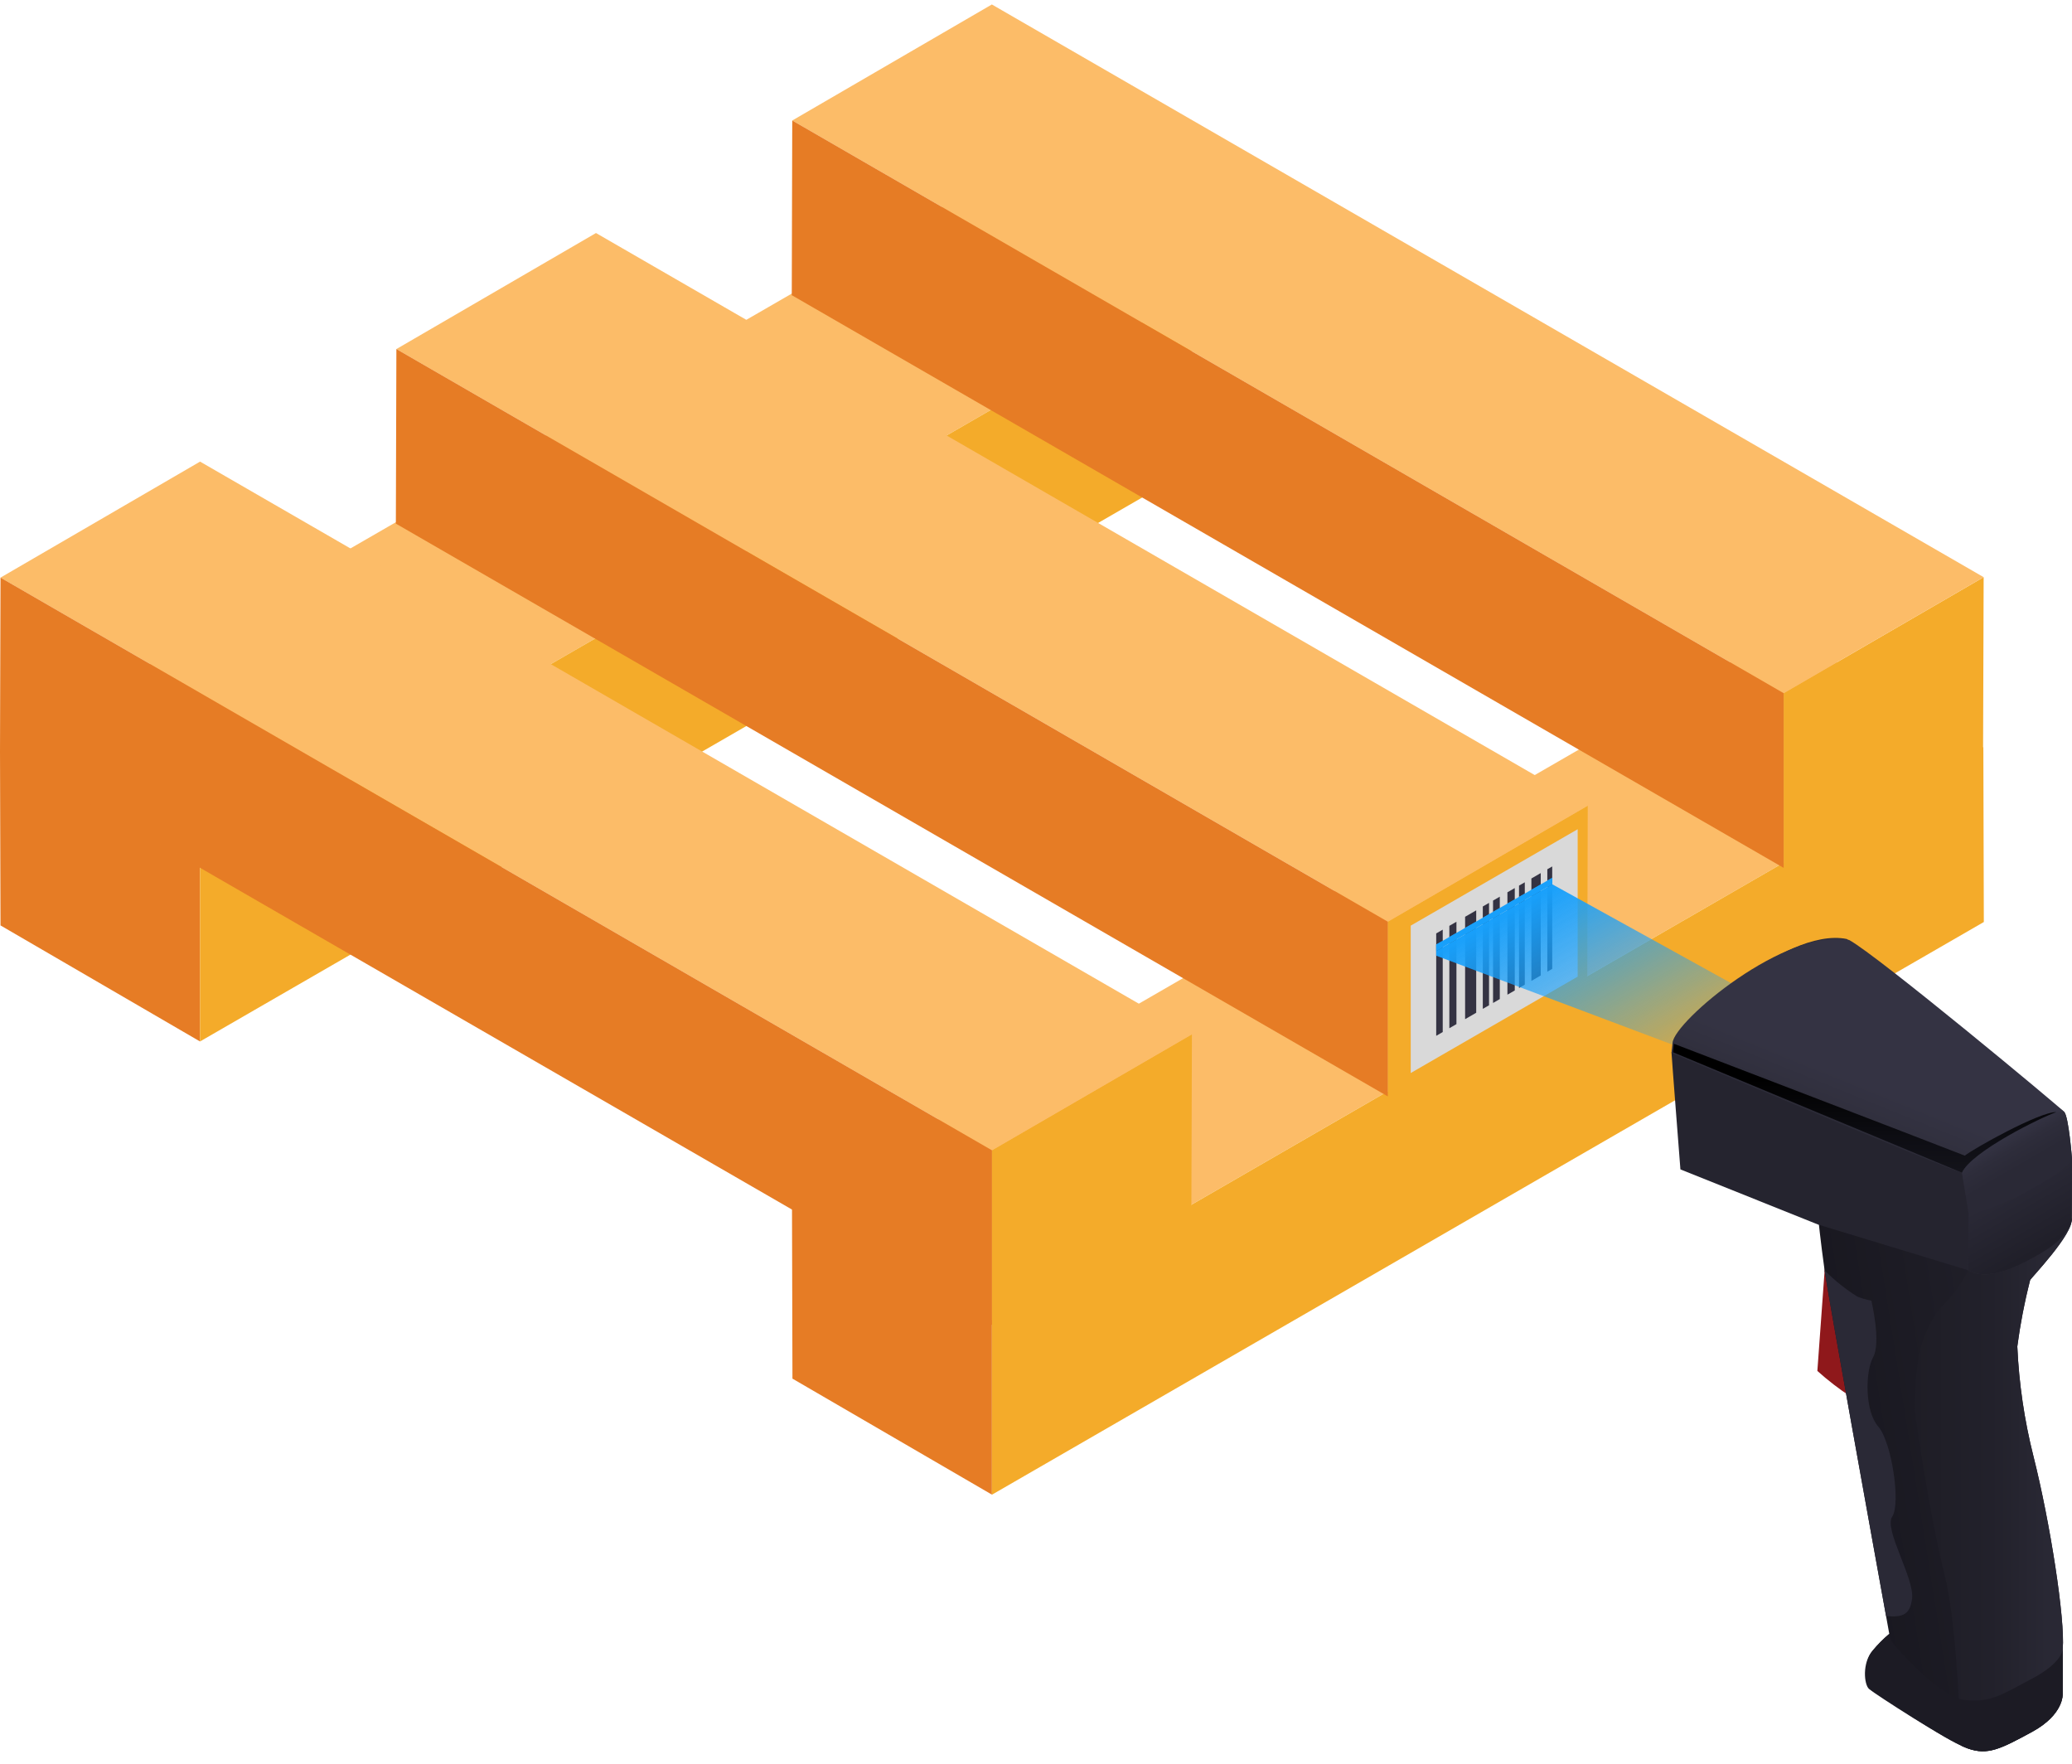<svg width="94" height="80" viewBox="0 0 94 80" fill="none" xmlns="http://www.w3.org/2000/svg">
<path d="M45.001 59.869L35.93 54.609L35.951 62.533L45.001 67.795V59.869Z" fill="#E67C25"/>
<path d="M89.978 33.897L80.924 28.633L35.93 54.611L45.001 59.871L89.978 33.897Z" fill="#FCBC68"/>
<path d="M45.001 59.873V67.798L90 41.821L89.978 33.898L45.001 59.873Z" fill="#F4AB2A"/>
<path d="M9.073 39.316L0 34.055L0.023 41.976L9.073 47.239V39.316Z" fill="#E67C25"/>
<path d="M54.049 13.339L44.994 8.078L0 34.055L9.073 39.316L54.049 13.339Z" fill="#FCBC68"/>
<path d="M9.073 39.317V47.24L54.073 21.264L54.049 13.34L9.073 39.317Z" fill="#F4AB2A"/>
<path d="M45.001 52.175L54.073 46.914L54.049 54.838L45.001 60.099V52.175Z" fill="#F4AB2A"/>
<path d="M0.023 26.2L9.076 20.938L54.073 46.916L45.001 52.177L0.023 26.2Z" fill="#FCBC68"/>
<path d="M45.001 52.176V60.1L0 34.123L0.023 26.199L45.001 52.176Z" fill="#E67C25"/>
<path d="M62.96 41.805L72.031 36.543L72.01 44.467L62.96 49.729V41.805Z" fill="#F4AB2A"/>
<path d="M17.983 15.833L27.038 10.57L72.031 36.545L62.96 41.807L17.983 15.833Z" fill="#FCBC68"/>
<path d="M62.96 41.807V49.731L17.959 23.751L17.983 15.832L62.96 41.807Z" fill="#E67C25"/>
<path d="M80.919 31.442L89.992 26.18L89.966 34.102L80.919 39.366V31.442Z" fill="#F4AB2A"/>
<path d="M35.942 5.466L44.997 0.203L89.992 26.18L80.919 31.443L35.942 5.466Z" fill="#FCBC68"/>
<path d="M80.919 31.442V39.366L35.92 13.389L35.942 5.465L80.919 31.442Z" fill="#E67C25"/>
<path d="M71.574 37.613V44.298L64 48.671V41.986L71.574 37.613Z" fill="#D9D9D9"/>
<path d="M65.452 42.168V46.812L65.156 46.984V42.339L65.452 42.168Z" fill="#343343"/>
<path d="M66.074 41.809V46.453L65.752 46.639V41.995L66.074 41.809Z" fill="#343343"/>
<path d="M66.971 41.293V45.937L66.467 46.228V41.584L66.971 41.293Z" fill="#343343"/>
<path d="M67.553 40.953V45.598L67.27 45.761V41.117L67.553 40.953Z" fill="#343343"/>
<path d="M68.041 40.672V45.316L67.735 45.494V40.849L68.041 40.672Z" fill="#343343"/>
<path d="M68.72 40.281V44.926L68.387 45.118V40.473L68.72 40.281Z" fill="#343343"/>
<path d="M69.175 40.02V44.664L68.913 44.815V40.17L69.175 40.02Z" fill="#343343"/>
<path d="M69.898 39.602V44.246L69.474 44.492V39.847L69.898 39.602Z" fill="#343343"/>
<path d="M70.419 39.301V43.946L70.197 44.074V39.429L70.419 39.301Z" fill="#343343"/>
<path d="M70.419 39.816L65.156 42.843V43.136L70.419 40.109V39.816Z" fill="#18A0FB"/>
<path d="M82 46.509L78.959 48.258L78.935 48.536L65.156 43.349V43.136L70.419 40.109L82 46.509Z" fill="url(#paint0_linear_2771_129513)"/>
<path d="M65.156 42.842L65.452 42.672V42.965L65.156 43.135V42.842Z" fill="#18A0FB"/>
<path d="M65.752 42.502L66.074 42.316V42.609L65.752 42.795V42.502Z" fill="#18A0FB"/>
<path d="M66.467 42.09L66.971 41.801V42.093L66.467 42.383V42.09Z" fill="#18A0FB"/>
<path d="M67.553 41.465V41.758L67.27 41.921V41.628L67.553 41.465Z" fill="#18A0FB"/>
<path d="M67.735 41.36L68.041 41.184V41.476L67.735 41.653V41.36Z" fill="#18A0FB"/>
<path d="M68.387 40.984L68.72 40.793V41.086L68.387 41.277V40.984Z" fill="#18A0FB"/>
<path d="M68.913 40.682L69.175 40.531V40.824L68.913 40.975V40.682Z" fill="#18A0FB"/>
<path d="M69.474 40.361L69.898 40.117V40.41L69.474 40.654V40.361Z" fill="#18A0FB"/>
<path d="M70.419 39.816V40.109L70.197 40.237V39.944L70.419 39.816Z" fill="#18A0FB"/>
<path d="M82.79 57.457L82.448 62.183C82.921 62.609 83.425 62.999 83.957 63.347C84.169 63.387 84.041 57.475 82.79 57.457Z" fill="#8F181B"/>
<path d="M92.251 66.053C93.012 69.071 93.693 73.461 93.58 74.795V74.797L93.576 76.848C93.576 76.848 93.634 77.767 92.193 78.552C90.751 79.337 90.174 79.629 89.268 79.306C89.185 79.277 89.083 79.234 88.966 79.179C87.807 78.649 85.174 76.814 84.931 76.694C84.662 76.561 84.47 75.429 84.958 74.869C85.185 74.594 85.437 74.34 85.71 74.111V74.108C85.704 74.077 85.652 73.787 85.565 73.305C84.993 70.149 82.932 58.745 82.777 57.627C82.595 56.329 82.476 55.165 82.476 55.165C82.476 55.165 83.578 54.627 86.01 54.717C87.324 54.766 89.545 54.926 91.31 55.062C92.812 55.178 93.986 55.277 93.986 55.277C94.069 55.977 92.118 57.989 92.099 58.068C91.847 59.058 91.653 60.062 91.519 61.075C91.594 62.755 91.839 64.423 92.251 66.053Z" fill="url(#paint1_linear_2771_129513)"/>
<path d="M92.251 66.054C93.012 69.071 93.693 73.462 93.58 74.796V74.797L93.576 76.849C93.576 76.849 93.634 77.768 92.193 78.553C90.752 79.337 90.174 79.63 89.269 79.307C89.186 79.277 89.084 79.234 88.966 79.18C88.891 77.221 88.702 73.365 88.232 71.49C87.484 68.503 86.869 64.038 86.86 63.949C86.859 63.253 86.903 62.558 86.992 61.867C87.102 60.967 87.441 60.109 87.976 59.376C88.514 58.872 88.959 58.277 89.292 57.619C89.292 57.619 90.214 56.423 91.31 55.062C92.813 55.178 93.985 55.278 93.985 55.278C94.07 55.977 92.118 57.989 92.099 58.069C91.846 59.059 91.653 60.063 91.519 61.076C91.594 62.755 91.839 64.424 92.251 66.054Z" fill="url(#paint2_linear_2771_129513)"/>
<path d="M93.576 76.846C93.576 76.846 93.634 77.765 92.193 78.551C90.752 79.335 90.174 79.627 89.269 79.305C88.364 78.981 85.066 76.844 84.793 76.609C84.567 76.414 84.469 75.427 84.958 74.867C85.185 74.592 85.437 74.339 85.71 74.109C85.738 74.28 85.806 74.441 85.908 74.579C85.908 74.579 87.932 76.974 89.119 77.106C90.305 77.238 90.796 76.88 92.198 76.135C93.561 75.413 93.58 74.828 93.58 74.795L93.576 76.846Z" fill="#1C1B24"/>
<path d="M93.985 55.275C93.985 55.275 94.017 56.003 92.604 56.836C91.192 57.67 90.582 57.76 90.138 57.803C89.845 57.819 89.552 57.755 89.292 57.616L82.476 55.542L76.235 53.042C76.235 53.042 75.827 47.808 75.832 47.753C75.902 46.769 80.918 42.011 83.781 42.592C85.67 43.964 87.487 45.432 89.225 46.99C91.086 48.778 93.445 50.208 93.649 50.436L93.65 50.437C93.854 50.667 94 52.562 94 52.562L93.985 55.275Z" fill="url(#paint3_linear_2771_129513)"/>
<path d="M93.649 50.438L89.005 53.189C88.598 53.139 75.832 47.756 75.832 47.756L75.878 47.304C75.949 46.32 81.026 42.055 83.889 42.636C85.185 43.341 93.445 50.211 93.649 50.438Z" fill="url(#paint4_linear_2771_129513)"/>
<path d="M93.986 55.275C93.986 55.275 94.016 56.003 92.604 56.836C91.192 57.67 90.582 57.76 90.138 57.803C89.844 57.819 89.552 57.755 89.292 57.617L89.313 55.064L89.004 53.187C89.292 52.342 91.614 51.248 92.463 50.774C93.313 50.299 93.649 50.436 93.649 50.436L93.649 50.437C93.853 50.667 94 52.562 94 52.562L93.986 55.275Z" fill="url(#paint5_linear_2771_129513)"/>
<path d="M93.986 55.275C93.986 55.275 94.016 56.003 92.604 56.836C91.192 57.67 90.582 57.76 90.138 57.803C89.844 57.82 89.552 57.755 89.292 57.617L89.299 56.774L89.313 55.064C89.982 55.017 91.439 54.356 92.144 53.94L92.649 53.646C92.649 53.646 93.786 53.006 94 52.562L93.986 55.275Z" fill="url(#paint6_linear_2771_129513)"/>
<path d="M86.743 72.531C86.647 73.206 86.367 73.375 85.565 73.303C84.993 70.146 82.932 58.742 82.777 57.625C83.224 58.075 83.721 58.473 84.258 58.81C84.465 58.895 84.679 58.956 84.898 58.995C84.898 58.995 85.35 60.884 84.98 61.556C84.61 62.227 84.602 64.018 85.21 64.706C85.818 65.393 86.241 68.209 85.844 68.79C85.448 69.372 86.875 71.606 86.743 72.531Z" fill="#2A2936"/>
<path style="mix-blend-mode:screen" d="M89.139 52.419C87.411 51.741 75.939 47.344 75.939 47.344L75.905 47.731L89.005 53.19C89.45 52.228 92.608 50.675 93.292 50.443C92.524 50.42 89.484 52.129 89.139 52.419Z" fill="url(#paint7_linear_2771_129513)"/>
<defs>
<linearGradient id="paint0_linear_2771_129513" x1="76.479" y1="49.954" x2="70.696" y2="39.938" gradientUnits="userSpaceOnUse">
<stop stop-color="#18A0FB" stop-opacity="0"/>
<stop offset="1" stop-color="#18A0FB"/>
</linearGradient>
<linearGradient id="paint1_linear_2771_129513" x1="83.344" y1="67.699" x2="95.645" y2="65.751" gradientUnits="userSpaceOnUse">
<stop stop-color="#18171F"/>
<stop offset="0.826" stop-color="#22212B"/>
<stop offset="1" stop-color="#1F1E28"/>
</linearGradient>
<linearGradient id="paint2_linear_2771_129513" x1="85.746" y1="67.249" x2="92.878" y2="67.249" gradientUnits="userSpaceOnUse">
<stop offset="0.005" stop-color="#1D1C24"/>
<stop offset="0.641" stop-color="#22212B"/>
<stop offset="1" stop-color="#292834"/>
</linearGradient>
<linearGradient id="paint3_linear_2771_129513" x1="83.338" y1="55.855" x2="87.652" y2="44.001" gradientUnits="userSpaceOnUse">
<stop offset="0.722" stop-color="#25242F"/>
<stop offset="0.828" stop-color="#2C2B38"/>
</linearGradient>
<linearGradient id="paint4_linear_2771_129513" x1="83.838" y1="51.134" x2="86.797" y2="43.811" gradientUnits="userSpaceOnUse">
<stop offset="0.008" stop-color="#2C2B38"/>
<stop offset="0.103" stop-color="#31303E"/>
<stop offset="0.262" stop-color="#343343"/>
</linearGradient>
<linearGradient id="paint5_linear_2771_129513" x1="92.972" y1="56.624" x2="90.287" y2="51.974" gradientUnits="userSpaceOnUse">
<stop offset="0.722" stop-color="#2A2936"/>
<stop offset="0.886" stop-color="#2E2D3B"/>
<stop offset="1" stop-color="#343343"/>
</linearGradient>
<linearGradient id="paint6_linear_2771_129513" x1="92.642" y1="56.815" x2="91.052" y2="54.06" gradientUnits="userSpaceOnUse">
<stop offset="0.054" stop-color="#201F29"/>
<stop offset="1" stop-color="#2A2936"/>
</linearGradient>
<linearGradient id="paint7_linear_2771_129513" x1="84.599" y1="54.186" x2="84.599" y2="48.95" gradientUnits="userSpaceOnUse">
<stop stop-color="#17171F"/>
<stop offset="0.457" stop-color="#0E0E14"/>
<stop offset="1"/>
</linearGradient>
</defs>
</svg>
